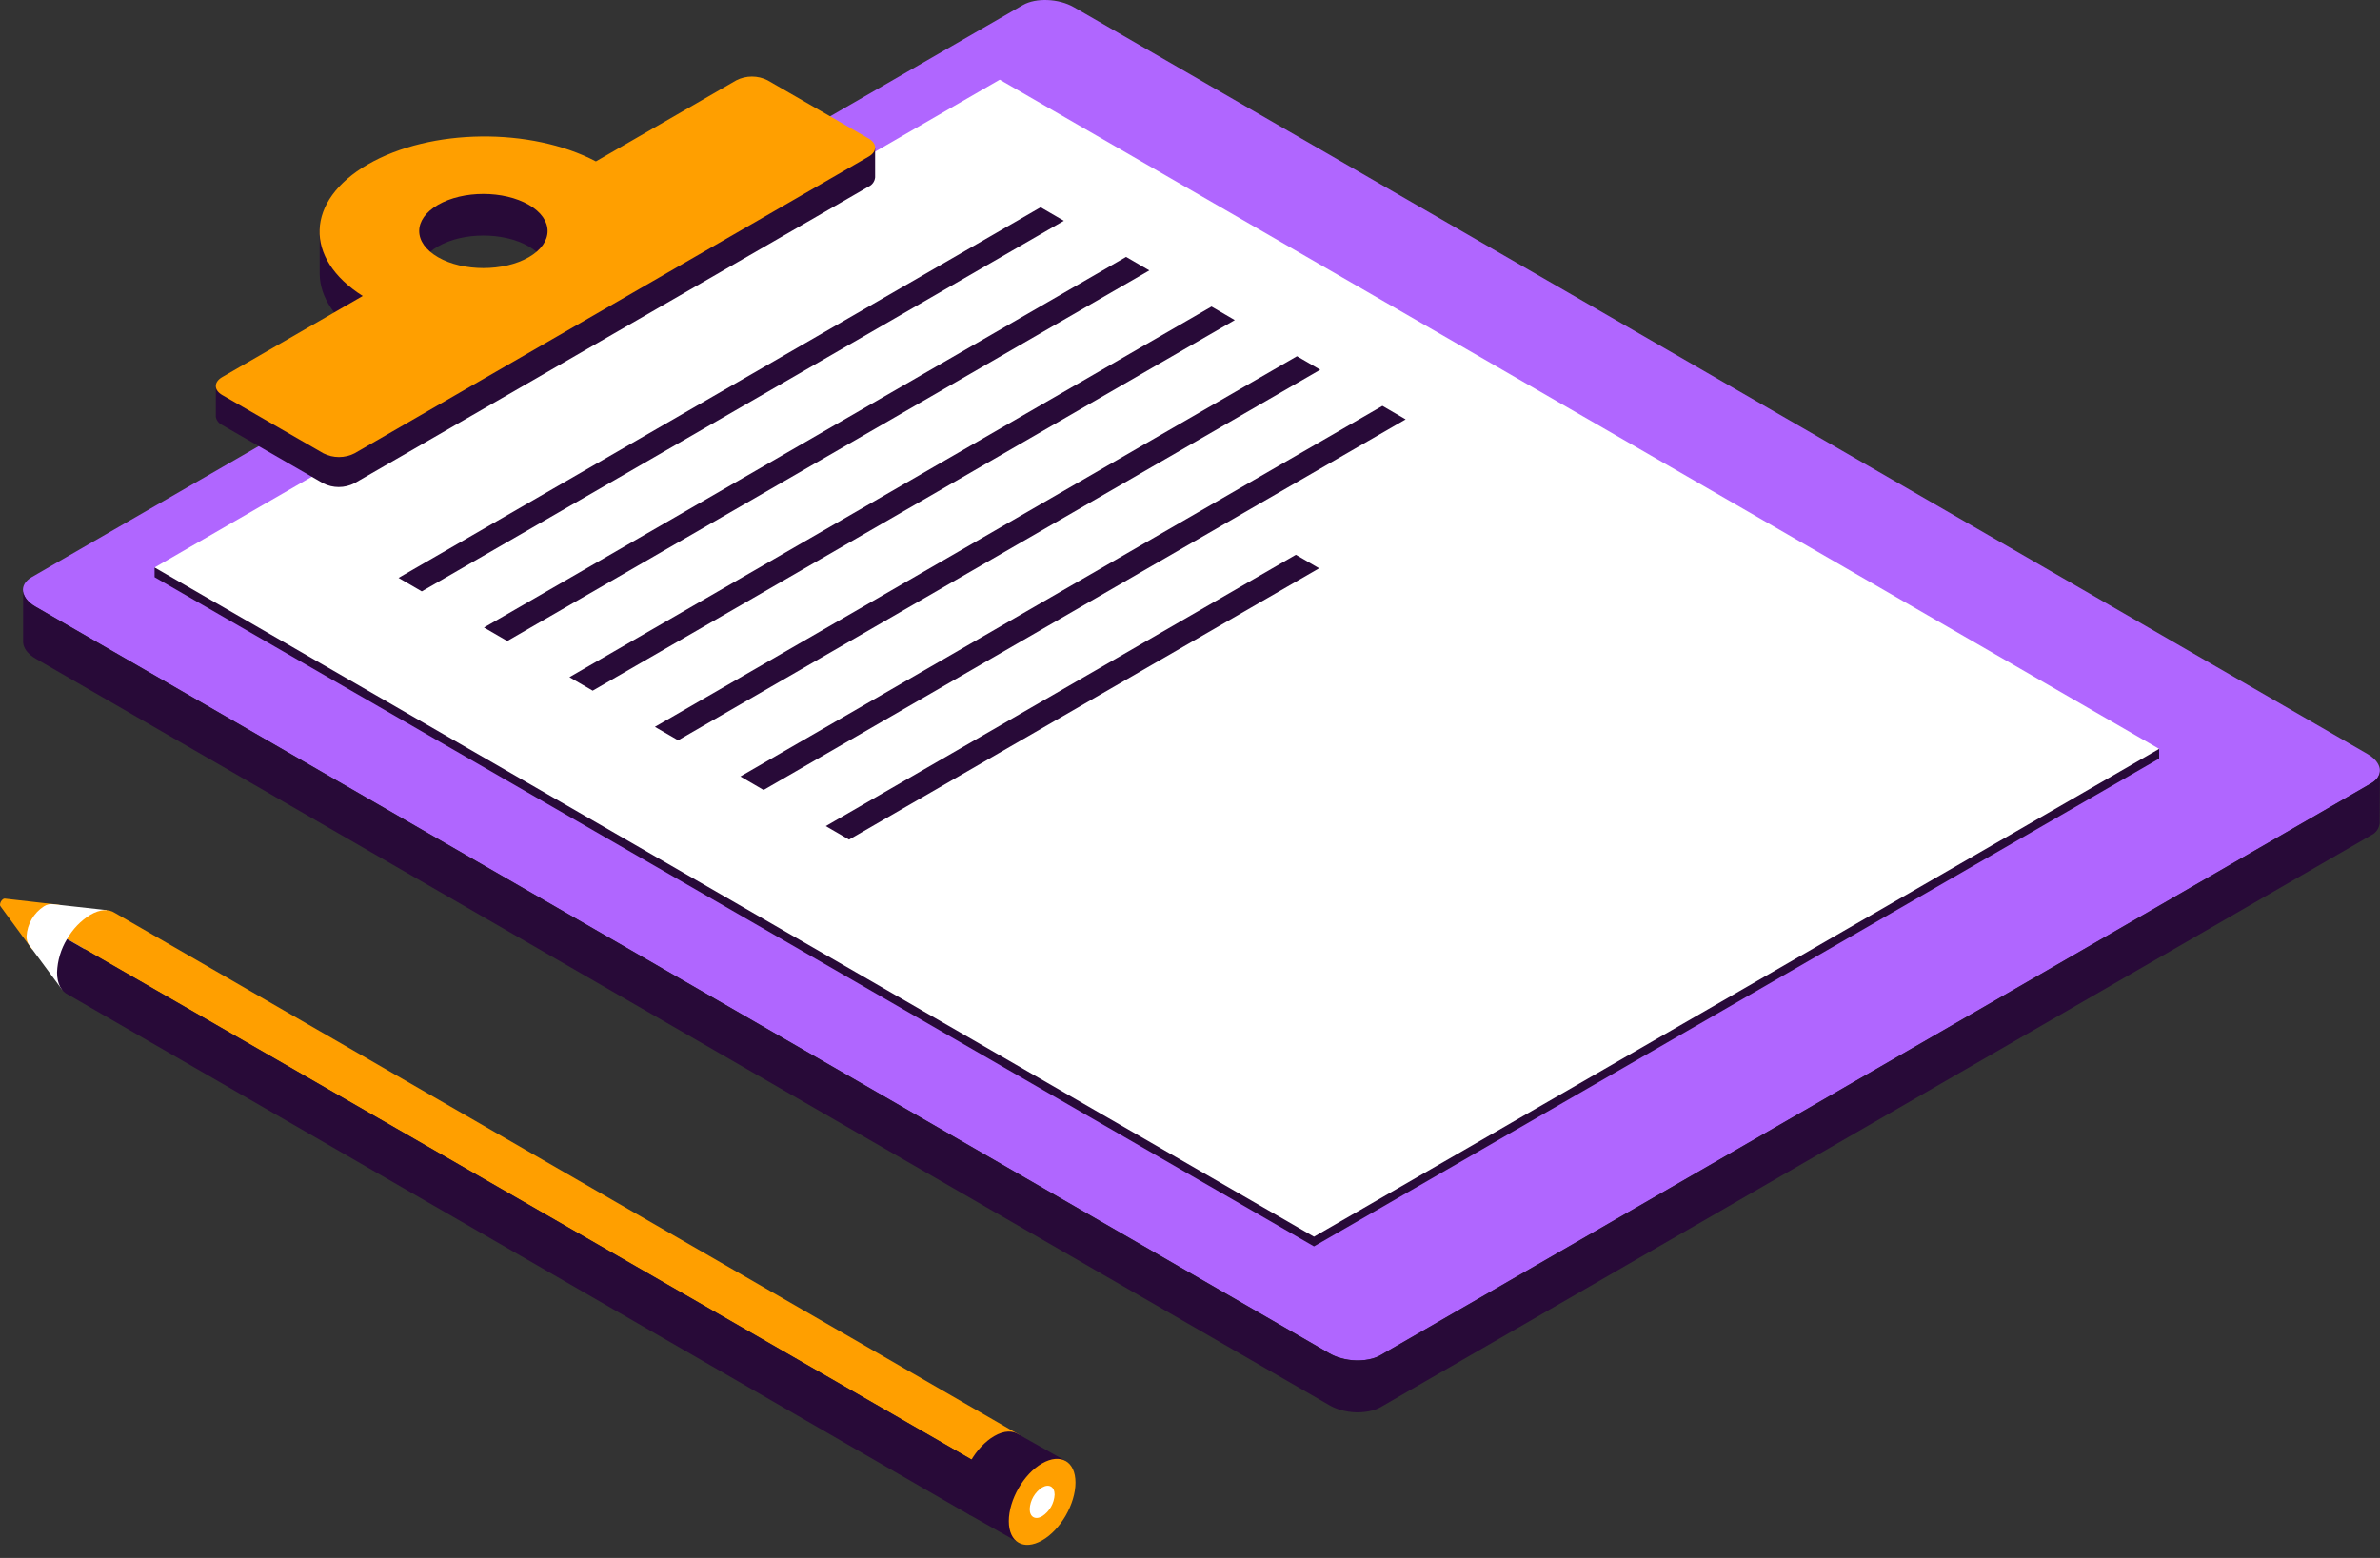 <svg width="168" height="110" viewBox="0 0 168 110" fill="none" xmlns="http://www.w3.org/2000/svg">
<rect x="0" y="0" width="168" height="110" fill="#333333" stroke="none"/>
<path d="M167.998 54.287C168.001 54.326 168.001 54.365 167.998 54.405V54.287Z" fill="#3F3C44"/>
<path d="M97.424 95.7L167.368 55.314C168.292 54.778 168.176 53.844 167.107 53.231L75.809 0.511C74.74 -0.106 73.127 -0.174 72.201 0.36L2.243 40.746C1.319 41.28 1.435 42.216 2.501 42.83L93.816 95.539C94.883 96.167 96.498 96.232 97.424 95.7Z" fill="#B066FF"/>
<path d="M11.891 39.963V40.188L70.57 6.309L151.226 52.876H152.41V53.56L92.752 88.004L10.912 40.753V40.068L11.891 39.963Z" fill="#280A38"/>
<path d="M92.752 87.32L152.41 52.876L70.57 5.627L10.912 40.068L92.752 87.32Z" fill="white"/>
<path d="M15.235 29.341V29.427C15.257 29.553 15.31 29.672 15.387 29.773C15.465 29.875 15.567 29.956 15.683 30.009L22.812 34.125C23.153 34.298 23.529 34.388 23.911 34.388C24.293 34.388 24.67 34.298 25.011 34.125L61.319 13.172C61.444 13.113 61.551 13.022 61.631 12.909C61.71 12.796 61.759 12.665 61.773 12.527V10.41L59.776 11.311V11.826L54.179 8.602C53.838 8.429 53.461 8.339 53.079 8.339C52.697 8.339 52.319 8.429 51.978 8.602L42.065 14.327C30.487 7.817 22.566 16.007 22.566 16.007V19.129C22.566 19.15 22.566 19.173 22.566 19.194C22.563 19.25 22.563 19.306 22.566 19.362C22.598 20.965 23.602 22.561 25.599 23.825L18.123 28.149L15.235 27.181V29.341ZM30.918 17.399C32.686 16.376 35.557 16.376 37.325 17.399C39.093 18.422 39.095 20.076 37.325 21.099C35.555 22.122 32.686 22.12 30.918 21.099C29.15 20.078 29.148 18.422 30.918 17.395V17.399Z" fill="#280A38"/>
<path d="M15.688 27.892L22.828 32.008C23.168 32.181 23.545 32.271 23.927 32.271C24.309 32.271 24.686 32.181 25.026 32.008L61.32 11.055C61.927 10.704 61.927 10.135 61.32 9.784L54.18 5.669C53.839 5.496 53.462 5.406 53.08 5.406C52.697 5.406 52.32 5.496 51.979 5.669L42.063 11.395C37.485 8.984 30.396 9.049 25.969 11.605C21.542 14.161 21.431 18.254 25.604 20.898L15.688 26.622C15.081 26.973 15.081 27.542 15.688 27.892ZM30.919 18.161C29.148 17.139 29.148 15.484 30.919 14.461C32.689 13.438 35.557 13.441 37.326 14.461C39.094 15.482 39.096 17.139 37.326 18.161C35.555 19.184 32.687 19.182 30.919 18.161Z" fill="#FF9F00"/>
<path d="M167.368 55.314L97.424 95.7C97.265 95.79 97.096 95.861 96.92 95.91C96.15 96.119 95.337 96.106 94.575 95.871C94.31 95.793 94.056 95.684 93.817 95.547L2.502 42.838C1.897 42.485 1.609 42.034 1.632 41.611V45.341C1.649 45.746 1.937 46.169 2.512 46.502L93.827 99.212C94.066 99.35 94.32 99.458 94.585 99.535C95.347 99.771 96.161 99.785 96.931 99.577C97.106 99.526 97.275 99.456 97.435 99.367L167.368 58.978C167.532 58.902 167.675 58.784 167.781 58.637C167.888 58.49 167.955 58.319 167.977 58.138C167.989 58.138 167.989 54.396 167.989 54.396C167.998 54.751 167.788 55.072 167.368 55.314Z" fill="#280A38"/>
<path d="M4.2 63.89L0.362 63.451C0.316 63.444 0.269 63.453 0.229 63.478C0.163 63.522 0.108 63.581 0.068 63.65C0.028 63.719 0.005 63.796 0 63.875C-0.001 63.899 0.002 63.922 0.009 63.944C0.017 63.966 0.029 63.986 0.044 64.004L2.268 67.034L4.2 63.89Z" fill="#FF9F00"/>
<path d="M3.797 63.848C3.553 63.807 3.302 63.861 3.096 63.997C2.742 64.227 2.447 64.537 2.235 64.902C2.023 65.267 1.9 65.676 1.875 66.097C1.864 66.321 1.926 66.543 2.054 66.727L4.4 69.902L7.539 64.262L3.797 63.848Z" fill="white"/>
<path d="M4.735 66.301L70.292 104.041L71.941 101.301L8.102 64.453C7.671 64.171 7.064 64.192 6.39 64.585C5.702 65.007 5.132 65.598 4.735 66.301V66.301Z" fill="#FF9F00"/>
<path d="M4.027 68.659C4.027 69.463 4.33 70.009 4.809 70.228L68.507 107.002L70.292 104.041L4.735 66.301C4.299 67.013 4.056 67.825 4.027 68.659V68.659Z" fill="#280A38"/>
<path d="M71.941 101.303C71.508 100.988 70.88 100.994 70.179 101.4C68.879 102.154 67.829 103.978 67.829 105.48C67.829 106.228 68.09 106.753 68.512 107L72.008 108.974C72.008 108.974 75.229 103.208 75.25 103.168L71.941 101.303Z" fill="#280A38"/>
<path d="M71.21 107.401C71.21 108.903 72.26 109.501 73.564 108.76C74.868 108.019 75.918 106.183 75.918 104.682C75.918 103.18 74.868 102.582 73.564 103.323C72.26 104.065 71.21 105.9 71.21 107.401Z" fill="#FF9F00"/>
<path d="M72.685 106.549C72.685 107.112 73.077 107.338 73.564 107.057C73.821 106.89 74.034 106.665 74.187 106.4C74.34 106.135 74.428 105.838 74.444 105.532C74.444 104.972 74.049 104.745 73.564 105.024C73.308 105.191 73.095 105.416 72.942 105.681C72.789 105.946 72.701 106.243 72.685 106.549V106.549Z" fill="white"/>
<path d="M58.291 58.329L59.933 59.283L93.115 40.125L91.473 39.171L58.291 58.329Z" fill="#280A38"/>
<path d="M52.262 54.825L53.9 55.778L99.223 29.61L97.583 28.657L52.262 54.825Z" fill="#280A38"/>
<path d="M46.228 51.32L47.869 52.271L93.192 26.105L91.552 25.152L46.228 51.32Z" fill="#280A38"/>
<path d="M40.195 47.813L41.837 48.766L87.161 22.601L85.519 21.645L40.195 47.813Z" fill="#280A38"/>
<path d="M34.164 44.308L35.806 45.261L81.13 19.094L79.488 18.14L34.164 44.308Z" fill="#280A38"/>
<path d="M28.133 40.803L29.773 41.756L75.097 15.589L73.456 14.635L28.133 40.803Z" fill="#280A38"/>
</svg>

